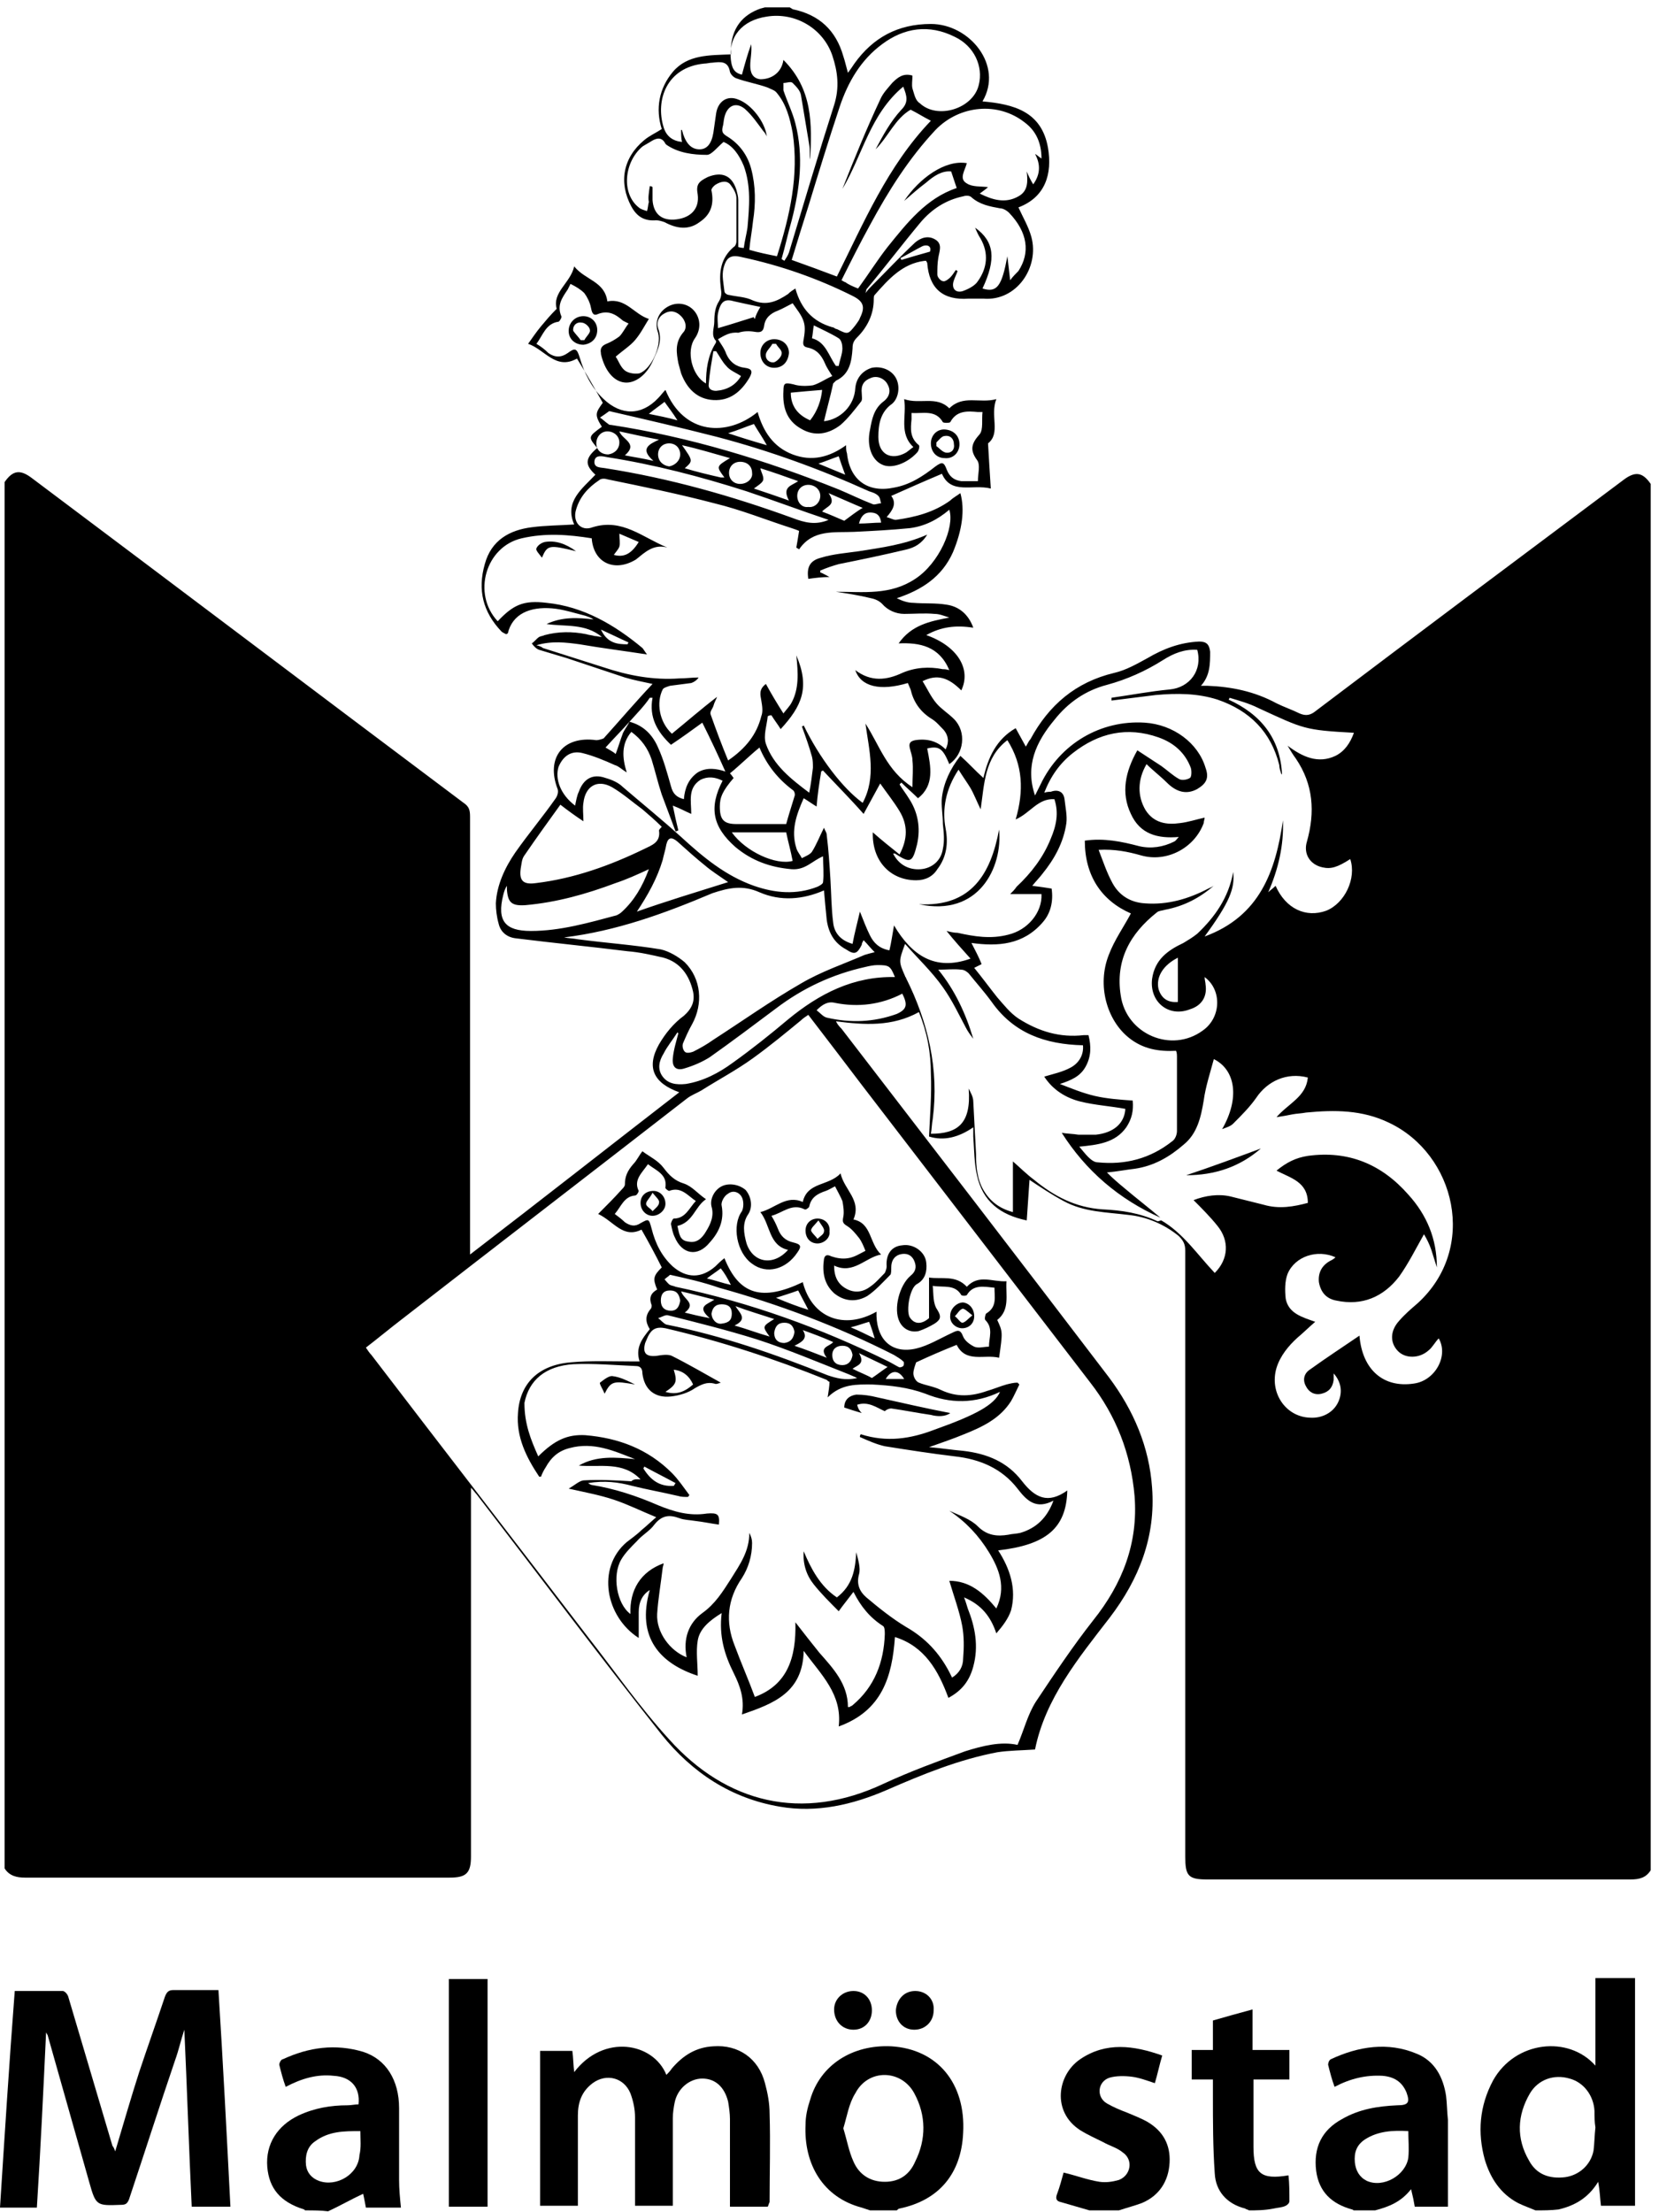 <?xml version="1.0" encoding="UTF-8"?>
<svg width="180px" height="240px" viewBox="0 0 180 240" version="1.1" xmlns="http://www.w3.org/2000/svg" xmlns:xlink="http://www.w3.org/1999/xlink">
    <!-- Generator: Sketch 43.2 (39069) - http://www.bohemiancoding.com/sketch -->
    <title>malmostad</title>
    <desc>Created with Sketch.</desc>
    <defs></defs>
    <g id="Page-1" stroke="none" stroke-width="1" fill="none" fill-rule="evenodd">
        <g id="malmostad" fill-rule="nonzero" fill="#000000">
            <g>
                <g id="Group" transform="translate(0, 34)">
                    <path d="M166.6,205.8 C165.9,205.5 165.3,205.3 164.7,205 C162.8,204 161.7,202.3 161.1,200.3 C160.3,197.4 160.5,194.5 162,191.7 C164.4,187.4 170.2,186.8 173.1,190.1 L173.1,185.3 L173.1,180.6 L177.4,180.6 L177.4,205.3 L173.7,205.3 C173.6,204.5 173.6,203.8 173.4,202.7 C172.3,204.5 170.8,205.3 169.1,205.7 C168.3,205.8 167.4,205.8 166.6,205.8 Z M173.1,196.8 C173.1,196.8 173,196.8 173.1,196.8 C173,196.2 173,195.6 173,195 C172.9,193.3 171.8,191.9 170.3,191.5 C168.6,191 166.9,191.6 166,193.1 C164.6,195.5 164.5,198 165.9,200.4 C166.7,201.9 168.1,202.4 169.8,202.2 C171.3,202 172.6,200.9 172.9,199.3 C173,198.5 173,197.7 173.1,196.8 Z" id="Shape"></path>
                    <path d="M94.4,205.8 C94.1,205.7 93.8,205.6 93.5,205.5 C89.3,204.4 87.2,200.8 87.4,196.5 C87.4,195.6 87.6,194.7 87.9,193.8 C89,190 92.5,187.8 96.7,188 C101.7,188.3 104.8,192 104.5,197.4 C104.3,201.8 101.9,204.7 97.6,205.6 C97.5,205.6 97.4,205.7 97.3,205.8 L94.4,205.8 Z M91.5,196.9 C91.9,198.2 92.1,199.4 92.6,200.5 C93.2,201.9 94.4,202.7 96,202.7 C97.6,202.7 98.7,201.9 99.3,200.5 C100.5,198.1 100.5,195.5 99.2,193.1 C97.8,190.5 94.2,190.4 92.8,193.1 C92.1,194.2 91.9,195.6 91.5,196.9 Z" id="Shape"></path>
                    <path d="M146.9,205.8 C146.8,205.8 146.8,205.7 146.7,205.7 C144.5,205.1 143.1,203.8 142.8,201.5 C142.5,199 143.4,197.1 145.6,195.9 C147.5,194.8 149.5,194.5 151.6,194.4 C152.8,194.4 153,194.1 152.6,193 C152.1,191.8 151.2,191.3 150,191.2 C148.2,191.1 146.5,191.5 144.8,192.4 C144.5,191.6 144.3,190.8 144.1,190 C144.1,189.8 144.2,189.5 144.4,189.4 C147.4,188 150.6,187.5 153.7,188.8 C155.7,189.6 156.6,191.4 156.9,193.4 C157,194.2 157,195.1 157.1,196 L157.1,205.4 L153.5,205.4 C153.4,204.8 153.3,204.3 153.1,203.5 C152,204.9 150.7,205.4 149.2,205.8 L146.9,205.8 Z M152.8,197.2 C151.1,197.1 149.5,197.2 148.1,198.1 C147.2,198.7 146.9,199.5 147,200.6 C147.1,201.5 147.5,202.2 148.3,202.6 C150.1,203.4 152.5,202 152.8,200.1 C152.9,199.1 152.8,198.2 152.8,197.2 Z" id="Shape"></path>
                    <path d="M33.1,205.8 L33,205.7 C30.4,204.9 29.2,203.4 29,201.1 C28.8,198.6 30.1,196.6 32.4,195.5 C34.1,194.7 35.9,194.4 37.7,194.4 C38.1,194.4 38.5,194.3 38.9,194.3 C39.1,192.5 38.1,191.3 36.2,191.2 C34.4,191 32.7,191.5 31,192.4 C30.7,191.6 30.5,190.8 30.3,190 C30.3,189.8 30.5,189.4 30.7,189.4 C33.5,188.1 36.4,187.7 39.4,188.6 C41.9,189.4 43.3,191.7 43.3,194.7 L43.3,202.5 C43.3,203.5 43.4,204.5 43.5,205.5 L39.7,205.5 C39.6,205 39.5,204.4 39.4,204 C38.1,204.6 36.9,205.3 35.6,205.9 C34.8,205.8 34,205.8 33.1,205.8 Z M39.1,197.2 C37.3,197.2 35.7,197.2 34.2,198.3 C33.3,198.9 33.1,199.9 33.2,200.9 C33.3,201.7 33.8,202.3 34.6,202.6 C36.5,203.3 38.9,201.9 39,199.8 C39.2,199 39.1,198.1 39.1,197.2 Z" id="Shape"></path>
                    <path d="M118.2,205.8 C117.2,205.5 116.1,205.2 115.1,204.9 C114.6,204.8 114.5,204.5 114.7,204 C115,203.2 115.2,202.4 115.4,201.7 C116.7,202 118,202.5 119.3,202.7 C120,202.8 120.7,202.7 121.4,202.5 C122.7,202 123,200.3 121.8,199.5 C121.2,199 120.4,198.8 119.7,198.4 C118.9,198 118,197.6 117.2,197.1 C114.1,195.1 114.7,191.1 117.2,189.4 C120,187.5 123,187.9 126.1,189 C125.8,190 125.6,191 125.3,192 C124.4,191.7 123.6,191.4 122.8,191.3 C122,191.2 121.1,191.2 120.4,191.4 C119.1,191.8 118.9,193.5 120.1,194.2 C120.8,194.6 121.5,194.9 122.3,195.2 C123,195.5 123.8,195.8 124.5,196.2 C126.2,197.2 127,198.7 126.9,200.6 C126.8,202.6 125.8,204.2 123.9,205 C123.1,205.3 122.3,205.5 121.4,205.8 C120.1,205.8 119.1,205.8 118.2,205.8 Z" id="Shape"></path>
                    <path d="M135.5,205.8 C135.4,205.7 135.2,205.7 135.1,205.6 C133.1,205.1 131.9,203.7 131.8,201.8 C131.6,199 131.6,196.1 131.6,193.2 L131.6,191.6 L129.3,191.6 L129.3,188.4 L131.6,188.4 L131.6,185.2 C133,184.8 134.4,184.4 135.9,184 L135.9,188.4 L139.9,188.4 L139.9,191.6 L136,191.6 L136,192.6 L136,198.9 C136,201.8 136.8,202.5 139.8,202 C139.9,202.9 139.9,203.9 139.9,204.8 C139.9,205 139.7,205.2 139.5,205.3 C139.1,205.5 138.6,205.5 138.2,205.6 C137.2,205.8 136.3,205.8 135.5,205.8 Z" id="Shape"></path>
                    <path d="M12.5,199.4 C13.4,196.4 14.2,193.6 15.1,190.8 C16,188.1 17,185.3 17.9,182.6 C18.1,182.1 18.3,181.9 18.8,181.9 L23.7,181.9 C24.2,189.8 24.6,197.6 25,205.4 L20.8,205.4 C20.5,199.1 20.3,192.7 20,186.2 C19.6,187.4 19.4,188.4 19,189.5 C17.3,194.5 15.7,199.5 14,204.6 C13.8,205.1 13.6,205.2 13.1,205.2 C10.5,205.3 10.4,205.3 9.7,202.8 C8.2,197.5 6.7,192.2 5.2,186.9 C5.2,186.8 5.1,186.7 5,186.5 C4.7,192.9 4.4,199.2 4,205.5 L-1.42108547e-14,205.5 C0.5,197.7 1,189.8 1.6,182 L6.8,182 C7,182 7.3,182.3 7.4,182.6 C9,188 10.6,193.4 12.2,198.8 C12.3,198.9 12.4,199.1 12.5,199.4 Z" id="Shape"></path>
                    <path d="M83.3,205.4 L79.2,205.4 L79.2,204.4 L79.2,195.9 C79.2,195.3 79.1,194.6 79,194 C78.6,192.4 77.6,191.5 76.2,191.5 C74.8,191.5 73.5,192.6 73.2,194.1 C73.1,194.6 73,195.2 73,195.8 L73,205.3 L68.9,205.3 L68.9,204.4 L68.9,195.7 C68.9,194.8 68.7,193.9 68.4,193.1 C67.7,191.4 65.8,190.9 64.3,192 C63.1,192.9 62.7,194.1 62.7,195.5 L62.7,205.3 L58.6,205.3 L58.6,188.5 L62.1,188.5 C62.2,189.2 62.2,190 62.3,190.8 C65.5,186.6 70.9,187.6 72.3,191.1 C72.5,190.9 72.7,190.7 72.9,190.4 C74.1,189 75.5,188.1 77.4,188 C80.1,187.8 82.3,189.3 83,192 C83.3,193.1 83.5,194.2 83.5,195.3 C83.6,198.5 83.5,201.7 83.5,204.9 C83.4,205.1 83.4,205.2 83.3,205.4 Z" id="Shape"></path>
                    <path d="M52.9,205.4 L48.7,205.4 L48.7,180.7 L52.9,180.7 L52.9,205.4 Z" id="Shape"></path>
                    <path d="M92.6,182 C93.8,182 94.6,182.9 94.6,184.1 C94.6,185.3 93.8,186.2 92.6,186.2 C91.4,186.2 90.5,185.3 90.5,184 C90.5,182.9 91.4,182 92.6,182 Z" id="Shape"></path>
                    <path d="M99.3,182 C100.5,182 101.4,182.9 101.3,184.1 C101.3,185.3 100.4,186.2 99.2,186.2 C98,186.2 97.2,185.3 97.2,184.1 C97.3,182.9 98.1,182 99.3,182 Z" id="Shape"></path>
                    <path d="M69.5,126.5 C67.6,124.5 65.1,125.2 62.8,125 C64.7,123.9 66.8,124.1 68.9,124.3 C66.6,123.4 64.4,122.4 61.8,123.1 C60.6,123.4 59.8,124.1 59.2,125.2 C59,125.5 58.8,125.9 58.7,126.2 L58.5,126.2 C57.1,124.1 56,121.9 56.2,119.3 C56.4,116.1 58.4,114.1 61.9,113.8 C64.1,113.6 66.3,113.7 68.5,113.7 L69.4,113.7 C68.9,112.2 69.7,111.2 70.5,110.2 C70,109.4 70,108.7 70.6,108 C70.7,107.9 70.7,107.7 70.7,107.6 C70.4,106.8 70.6,106.3 71.3,105.9 C70.8,104.7 70.9,104.4 71.8,103.5 C71.1,102.1 70.4,100.8 69.6,99.4 C67.6,100.4 66.6,98.5 64.9,97.7 C65.8,96.8 66.7,95.9 67.5,95 C67.6,94.9 67.8,94.7 67.8,94.5 C67.8,93.6 68.1,93 68.7,92.3 C69.1,91.9 69.3,91.4 69.7,90.9 C70.5,91.5 71.4,91.9 72,92.7 C72.6,93.5 73.2,94.1 74.2,94.4 C75.1,94.7 75.7,95.5 76.6,96.1 C75.4,96.9 75.2,98.6 73.5,99 C73.7,99.8 73.7,100.6 74.7,100.7 C75.6,100.9 76.2,100.3 76.6,99.6 C77.1,98.8 77.5,97.9 77.2,96.9 C77,96.1 77.5,95.1 78.3,94.7 C79.1,94.3 80.2,94.5 80.9,95.1 C81.5,95.8 81.7,96.9 81.2,97.7 C80.5,98.7 80.7,99.8 81,100.9 C81.7,103 83.9,103.4 85.5,101.6 C83.4,101.1 83.6,98.9 82.5,97.5 C84.1,97.1 85.3,95.6 87.1,96.4 C87.6,94.2 89.9,94.7 91.2,93.3 C91.6,95.1 93.5,96.2 92.6,98.3 C94.6,98.7 94.3,100.9 95.6,102.1 C93.9,102.4 92.6,104.3 90.5,103.3 C90.5,104.5 90.9,105.3 91.8,105.8 C92.7,106.3 93.6,106.2 94.4,105.6 C95,105.2 95.5,104.6 96,104.1 C96.1,103.9 96.2,103.6 96.2,103.4 C96.1,102.1 96.7,101.2 97.9,101.1 C99.1,100.9 100.4,101.8 100.5,103 C100.6,103.9 100.4,104.8 99.5,105.3 C98.7,105.7 98.3,108.2 98.7,108.9 C99.2,109.7 100,109.7 100.8,109 L100.8,104.6 C102.2,104.8 103.7,104.3 104.9,105.6 C106.2,104.2 107.7,105.1 109.2,105 C109.1,106.5 109.6,108.1 108.2,109.2 C108.8,110.5 108.8,110.5 108.4,113.3 C106.8,112.9 104.8,113.9 103.8,111.9 C102.3,112.5 100.9,113.1 99.4,113.8 C99.3,114.1 99.1,114.6 99.1,115 C99.1,115.4 99.4,115.9 99.7,116 C100.4,116.3 101.3,116.4 102.1,116.8 C103.8,117.6 105.4,117.5 107.1,116.9 C107.8,116.7 108.5,116.4 109.2,116.2 C109.6,116.1 110,116 110.4,116 L110.6,116.2 C110.3,116.8 110,117.5 109.7,118 C108.5,119.9 106.6,120.8 104.6,121.6 C103.4,122.1 102.2,122.5 100.8,123 C102.1,123.1 103.3,123.3 104.5,123.4 C107.1,123.7 109.3,124.6 110.9,126.7 C112.3,128.5 113.7,129.2 115.8,127.7 C115.7,131.8 113.5,133.6 108.3,134.2 C109.6,136.2 110.3,138.4 109.7,140.7 C109.4,141.6 108.8,142.4 108.1,143.2 C107.5,141.4 106.5,140.1 104.6,139.3 C104.8,139.8 104.9,140.2 105,140.5 C105.8,142.5 106.2,144.6 105.6,146.8 C105.2,148.3 104.4,149.4 102.9,150.2 C101.8,147.2 100.3,144.6 97.1,143.6 C96.8,147.9 95.7,151.6 91,153.3 C91.4,149.8 89.1,147.7 87.2,145.1 C87.1,149.6 84,150.8 80.5,152 C80.8,150.3 80.3,148.9 79.6,147.5 C78.6,145.5 78,143.5 78.3,141 C77,141.8 75.9,142.7 75.7,144 C75.5,145.2 75.7,146.5 75.7,147.8 C71.7,146.5 69,143.7 70.5,138.5 C69.7,139 69.3,139.8 69.3,140.9 L69.3,143.7 C65.7,141.4 64.7,136.1 68,133.3 C68.5,132.9 69.1,132.5 69.6,132 C70.1,131.6 70.5,131.2 71.2,130.6 C69.5,129.9 68.1,129.2 66.6,128.7 C65.1,128.2 63.5,127.9 61.7,127.5 C62.4,127.1 62.9,126.6 63.4,126.6 C65.1,126.5 66.8,126.6 68.5,126.7 C68.8,126.4 69.2,126.5 69.5,126.5 Z M58.4,124 C60.2,122.2 61.6,121.6 63.5,121.7 C67.1,122 70.3,123.2 72.9,125.8 C73.6,126.5 74.2,127.4 74.8,128.2 C74.7,128.3 74.7,128.4 74.6,128.4 C74.3,128.4 73.9,128.4 73.6,128.3 C71.9,127.9 70.2,127.6 68.6,127.2 C67.1,126.8 65.6,126.6 63.8,126.9 C64,127 64.1,127.1 64.2,127.1 C66.7,127.5 69.1,128.3 71.4,129.3 C73.1,130 74.8,130.5 76.7,130.2 C77.9,130.1 78.1,130.3 78,131.4 C77.2,131.3 76.3,131.1 75.4,131 C74.8,130.9 74.2,130.9 73.7,130.7 C72.6,130.3 71.8,130.4 71,131.4 C70.5,132.1 69.7,132.5 69.1,133.2 C68.5,133.8 67.8,134.5 67.4,135.2 C66.4,136.9 66.9,140 68.4,141.1 C68.3,138.5 69.5,136.5 72,135.6 C72,135.8 71.9,136 71.9,136.1 C71.7,137.8 71.4,139.5 71.3,141.1 C71.2,143.1 72.7,145.1 74.5,145.8 C74.1,143.8 74.7,142.1 76.2,141 C77.6,140 78.4,138.7 79.3,137.3 C80.3,135.7 81.3,134.3 81.3,132.3 C81.5,132.7 81.6,133 81.6,133.4 C81.6,134.8 81.2,136.1 80.5,137.2 C78.9,139.5 78.7,142 79.7,144.5 C80.4,146.4 81.2,148.2 81.9,150.1 C85.4,148.8 86.4,145.9 86.3,142 C87.3,143.3 88.1,144.3 88.9,145.3 C90.4,147 92,148.7 92,151.2 C92.2,151.2 92.2,151.2 92.3,151.1 C92.4,151.1 92.5,151 92.5,151 C94.9,149 95.9,146.3 96,143.3 C96,143 96,142.5 95.8,142.4 C94.4,141.5 93.4,140.3 92.6,138.7 C92,139.5 91.5,140.1 91,140.8 C90,139.8 89.1,138.9 88.3,137.9 C87.5,136.9 87.1,135.7 87.2,134.3 C88,136.2 89,138.1 90.8,139.3 C92.5,138 92.8,136.3 92.9,134.4 C93.1,135.2 93.4,136.1 93.2,136.8 C92.9,137.9 93.3,138.7 94,139.3 C95.3,140.4 96.8,141.6 98.3,142.5 C100.4,143.7 101.9,145.3 103,147.4 C103.1,147.6 103.2,147.8 103.3,148 C104.1,147.5 104.5,146.8 104.5,145.9 C104.6,144.7 104.6,143.5 104.4,142.4 C104.1,140.8 103.5,139.2 103,137.5 C105.2,137.5 106.7,138.8 108.1,140.5 C109.2,138.2 108.4,136.2 107.3,134.4 C106.2,132.6 104.8,131.1 103,129.9 C104.1,130.4 105.3,130.8 106.1,131.6 C107.1,132.6 108.2,132.7 109.4,132.5 C109.8,132.4 110.3,132.4 110.7,132.3 C112.4,131.8 113.6,130.7 114.3,128.8 C112.4,129.8 111.4,128.8 110.4,127.5 C108.7,125.3 106.3,124.3 103.6,124 C101.1,123.7 98.5,123.3 96,122.9 C95.1,122.7 94.2,122.3 93.3,121.9 C93.3,121.8 93.3,121.7 93.4,121.6 C96.2,122.5 98.8,122.1 101.4,121.1 C105.9,119.5 107.9,118.4 108.5,117 C105.8,118.3 103.1,118.3 100.4,117.2 C98.5,116.5 96.6,116.3 94.6,116.2 C93,116.2 91.3,116.1 89.8,117.6 C89.9,116.9 90,116.4 90,115.9 C89.9,115.9 89.8,115.8 89.7,115.7 C84,113.4 78.2,111.5 72.2,110.1 C71.2,109.9 70.7,110.2 70.3,111 C70.2,111.2 70.1,111.5 70,111.7 C69.7,112.8 70.1,113.2 71.2,113.1 C71.8,113 72.5,112.9 72.9,113.1 C74.7,114 76.4,115 78.2,116 C77.9,116.1 77.7,116.2 77.5,116.1 C76.7,115.9 76.1,116.2 75.4,116.6 C74.7,117.1 73.7,117.4 72.8,117.5 C71,117.7 69.9,116.7 69.7,115 C69.7,114.5 69.5,114.2 69,114.2 C66.7,114.1 64.4,113.9 62.2,114 C59.2,114.2 57.4,115.7 56.9,118.2 C56.9,120.5 57.6,122.2 58.4,124 Z M95.1,108.3 L95.1,108.8 C95.2,111.4 96.8,112.9 99.4,112.3 C100.7,112 102,111.2 103.3,110.6 C103.9,110.3 104.2,110.2 104.5,111 C104.7,111.5 105.3,111.9 105.7,112.1 C106.2,112.3 106.7,112.1 107.3,112.1 C107.3,111.1 107.8,110.1 106.9,109.2 C106.8,109.1 106.9,108.6 107,108.5 C108.2,107.8 107.9,106.7 107.9,105.7 C106.8,105.6 105.6,105.3 104.9,106.5 C104.8,106.6 104.4,106.6 104.3,106.5 C103.6,105.3 102.4,105.7 101.2,105.5 C101.3,106.4 101.2,107.4 101.7,108.1 C102.2,108.9 102,109.2 101.4,109.6 C100.9,109.9 100.3,110.2 99.7,110.4 C98.8,110.6 98,110.2 97.6,109.4 C96.9,108 97.6,105.4 98.8,104.4 C99.3,104 99.5,103.5 99.2,102.8 C98.9,102.1 98.3,101.9 97.6,102.1 C97,102.3 96.7,102.8 96.7,103.5 C96.7,103.8 96.7,104.2 96.6,104.3 C95.8,105.1 95,106 94.1,106.6 C92.9,107.3 91.6,107.2 90.5,106.3 C89.4,105.3 89.2,104 89.4,102.6 C89.5,102.1 89.8,102.1 90.2,102.3 C90.8,102.5 91.4,102.6 92,102.5 C92.7,102.4 93.3,102 93.9,101.7 C93.7,101.2 93.5,100.7 93.2,100.3 C92.8,99.8 92.4,99.3 91.9,99 C91.4,98.7 91.4,98.5 91.5,98 C91.6,97.5 91.5,96.8 91.4,96.3 C91.2,95.8 90.9,95.3 90.6,94.7 C90.2,94.9 89.9,95.1 89.6,95.2 C88.7,95.5 88,95.9 87.8,96.9 C87.8,97 87.4,97.3 87.3,97.2 C85.9,96.5 84.9,97.6 83.7,97.9 C84,98.4 84.2,98.8 84.4,99.3 C84.7,100.1 85.2,100.6 86.1,100.8 C86.9,101 87,101.2 86.5,101.9 C85.3,103.7 83.2,104.3 81.6,103.1 C79.9,101.9 79.4,98.9 80.5,97.4 C80.7,97 80.7,96.3 80.5,95.9 C80.2,95.3 79.5,95.1 79,95.5 C78.6,95.7 78.2,96.4 78.3,96.8 C78.6,98.4 78,99.7 77,100.8 C75.7,102.4 74,102.1 73.2,100.2 C73,99.8 72.9,99.3 72.8,98.8 C72.8,98.6 73,98.2 73.1,98.2 C74.4,98.2 74.8,97 75.5,96.3 C74.6,95.7 73.9,94.7 72.6,95.2 C72.5,95.2 72.1,94.9 72.2,94.8 C72.4,93.4 71.2,93 70.3,92.3 C69.7,93.2 68.7,94 69.3,95.2 C69.3,95.3 69.1,95.7 68.9,95.7 C67.7,95.8 67.4,96.9 66.7,97.7 C67.1,98 67.5,98.3 67.8,98.6 C68.4,99 68.9,99.1 69.5,98.7 C70.4,98.2 70.4,98.2 70.7,99.3 C71.1,100.9 71.8,102.3 73,103.4 C74.5,104.7 76.1,104.7 77.6,103.4 C77.9,103.1 78.2,102.8 78.6,102.5 C80.2,106.5 82.7,107.2 87.1,105.1 C88.1,109 91.6,110.3 95.1,108.3 Z M72.7,104.3 C72.5,104.5 72.3,104.6 72.1,104.8 C72.3,105 72.5,105.3 72.7,105.4 C72.9,105.5 73.1,105.5 73.3,105.6 C81.4,107.3 89.1,110.1 96.4,113.7 C96.8,113.9 97.1,114.1 97.5,114.3 C97.6,114.4 97.9,114.3 98,114.2 C98.1,114.1 98.1,113.7 98,113.7 C97.7,113.4 97.3,113.2 97,113 C90.9,109.9 84.5,107.5 78,105.7 C76.3,105.1 74.5,104.7 72.7,104.3 Z M93,115.5 C92.6,115.3 92.3,115.2 92.1,115.1 C88.8,113.8 85.5,112.4 82.1,111.3 C78.9,110.3 75.7,109.5 72.5,108.7 C72.2,108.6 71.8,108.9 71.4,109 C71.7,109.2 72,109.6 72.3,109.7 C78.3,110.9 84.1,112.9 89.8,115.2 C90.7,115.5 91.7,115.8 93,115.5 Z M84,109.1 C82.5,108.6 81.1,108.2 79.8,107.7 C80.2,108.4 81.2,109.1 79.7,109.8 C80.4,110 81,110.2 81.6,110.4 C82.2,110.6 82.8,110.8 83.5,111 C82.7,109.9 82.7,109.9 84,109.1 Z M86.2,112 C87.4,112.4 88.4,112.8 89.7,113.3 C88.8,112.1 90,112.1 90.4,111.6 C89.3,111.1 88.2,110.7 87.1,110.3 C87.7,111.2 87,111.6 86.2,112 Z M92.5,114.5 C93.3,114.9 94.1,115.2 94.6,115.5 C95.2,115.1 95.7,114.7 96.3,114.3 C95.3,113.8 94.4,113.4 93.2,112.8 C93.9,114 93,114.1 92.5,114.5 Z M74.3,108.4 C75.1,108.6 75.9,108.8 77,109 C75.5,107.7 76.8,107.5 77.5,107 C76.3,106.7 75.2,106.4 73.9,106.1 C74.2,107 75.6,107.4 74.3,108.4 Z M72.2,117 C73.5,117.4 74.4,116.9 75.2,116.2 C74.8,115.3 74.1,114.7 73.1,114.6 C73.5,115.9 73.4,116.2 72.2,117 Z M92.5,113 C92.4,112.4 92.1,112 91.4,112 C90.7,112 90.3,112.4 90.3,113 C90.3,113.7 90.7,114.1 91.4,114.1 C92,114.1 92.4,113.7 92.5,113 Z M86.2,110.5 C86.1,109.9 85.8,109.5 85.1,109.5 C84.4,109.5 84.1,109.9 84,110.6 C84,111.3 84.4,111.7 85.1,111.7 C85.8,111.6 86.1,111.2 86.2,110.5 Z M79.4,108.5 C79.4,107.8 79,107.5 78.3,107.5 C77.6,107.5 77.3,107.9 77.2,108.5 C77.2,109.1 77.7,109.7 78.3,109.6 C79.1,109.5 79.4,109.2 79.4,108.5 Z M73.8,107.1 C73.7,106.4 73.4,106 72.7,106 C72,106 71.7,106.4 71.7,107.1 C71.7,107.8 72.1,108.2 72.8,108.2 C73.4,108.2 73.7,107.8 73.8,107.1 Z M87.7,108.1 C87.3,107.3 86.9,106.6 86.6,106 C85.8,106.3 85.1,106.5 84.2,106.8 C85.4,107.3 86.4,107.7 87.7,108.1 Z M73.1,127.2 C73.2,127.1 73.2,127 73.3,126.9 C72.2,126.3 71,125.7 69.9,125.1 C69.9,125.2 69.8,125.3 69.8,125.3 C70.6,126.6 71.6,127.3 73.1,127.2 Z M94.9,111.2 C94.7,110.5 94.5,109.9 94.3,109.4 C93.6,109.6 93.1,109.8 92.3,110 C93.3,110.4 94,110.8 94.9,111.2 Z M78.2,103.6 C77.7,104 77.2,104.3 76.7,104.7 C77.6,104.9 78.4,105.2 79.3,105.4 C78.9,104.6 78.6,104.1 78.2,103.6 Z M96.1,115.6 L98.1,115.6 C97.5,114.6 96.7,114.6 96.1,115.6 Z" id="Shape"></path>
                    <path d="M87.7,28.8 C87.5,27.5 87.9,26.8 89.1,26.5 C90.4,26.1 91.8,26 93.2,25.8 C95.7,25.4 98.1,25.1 100.6,24 C100,25 99.2,25.4 98.4,25.6 C95.9,26.2 93.5,26.7 91,27.2 C90.3,27.4 89.7,27.6 89,27.9 L89,28.1 C89.3,28.2 89.6,28.4 90,28.6 C89.2,28.6 88.4,28.7 87.7,28.8 Z" id="Shape"></path>
                    <path d="M62.5,25.8 C59.6,25.1 59.4,25.1 58.8,26.5 C58.5,26.1 58.1,25.7 58.2,25.5 C58.3,25.2 58.7,24.9 59.1,24.8 C60.3,24.6 61.4,25 62.5,25.8 Z" id="Shape"></path>
                    <path d="M136.8,90.6 C134.5,92.6 131.8,93.5 128.7,93.5 C131.4,92.6 134.1,91.6 136.8,90.6 Z" id="Shape"></path>
                    <path d="M99.7,64.1 C105.4,64.4 107.5,60.8 108.4,56 C108.8,60.1 106.2,65.5 99.7,64.1 Z" id="Shape"></path>
                    <path d="M64.8,1.8 C64.8,2.7 64.2,3.3 63.3,3.4 C62.4,3.4 61.7,2.8 61.7,1.9 C61.7,1 62.4,0.3 63.3,0.3 C64.1,0.3 64.8,0.9 64.8,1.8 Z M63,2.9 L63.4,2.9 C63.6,2.5 64.1,2.1 64,1.8 C64,1.5 63.5,1 63.1,1 C62.5,0.9 62.1,1.4 62.2,1.9 C62.4,2.2 62.8,2.6 63,2.9 Z" id="Shape"></path>
                    <path d="M104.1,14.2 C104.1,15.1 103.4,15.8 102.5,15.7 C101.6,15.7 101,15 101,14.1 C101,13.2 101.7,12.5 102.6,12.6 C103.5,12.7 104.1,13.3 104.1,14.2 Z M101.6,14 L101.6,14.4 C101.9,14.6 102.2,15 102.6,15.1 C103.2,15.2 103.6,14.8 103.5,14.2 C103.5,13.6 103.1,13.2 102.5,13.3 C102.2,13.3 101.9,13.7 101.6,14 Z" id="Shape"></path>
                    <path d="M84,5.9 C83.1,5.9 82.5,5.2 82.5,4.3 C82.5,3.4 83.2,2.8 84,2.8 C84.9,2.8 85.6,3.4 85.6,4.3 C85.5,5.3 84.9,5.9 84,5.9 Z M84.2,3.3 L83.8,3.3 C83.6,3.7 83.2,4 83.1,4.4 C83,5 83.5,5.4 84,5.3 C84.3,5.2 84.8,4.7 84.8,4.4 C84.9,4 84.4,3.7 84.2,3.3 Z" id="Shape"></path>
                    <path d="M93.5,119.3 C92.8,119.1 92.2,118.9 91.6,118.7 C91.6,117.8 92.2,117.4 92.9,117.3 C93.7,117.3 94.4,117.4 95.2,117.6 C97.9,118.2 100.5,118.8 103.1,119.3 C102.6,119.7 101.7,119.7 101,119.5 C99.6,119.3 98.1,119 96.7,118.8 C96.5,118.8 96.2,118.9 96,119.1 C95.1,118.7 94.2,118 93,118.4 C93.1,118.8 93.2,119 93.5,119.3 Z" id="Shape"></path>
                    <path d="M68.9,116.2 C66.6,115.8 66.3,115.8 65.6,117.2 C65.4,116.7 65,116.1 65.1,116 C65.5,115.7 66.1,115.2 66.5,115.3 C67.3,115.4 68.1,115.8 68.9,116.2 Z" id="Shape"></path>
                    <path d="M70.8,97.9 C70.1,97.9 69.5,97.3 69.5,96.5 C69.5,95.7 70.1,95.2 70.9,95.2 C71.6,95.2 72.2,95.8 72.2,96.6 C72.2,97.3 71.5,97.9 70.8,97.9 Z M70.8,95.4 C70.5,96 70.1,96.3 70.1,96.6 C70.1,96.9 70.6,97.1 70.8,97.4 C71.1,97.1 71.5,96.8 71.5,96.5 C71.6,96.2 71.2,95.9 70.8,95.4 Z" id="Shape"></path>
                    <path d="M105.7,108.8 C105.7,109.6 105.1,110.1 104.4,110.1 C103.7,110.1 103,109.5 103.1,108.7 C103.1,108 103.8,107.3 104.5,107.3 C105.2,107.4 105.7,108 105.7,108.8 Z M105.5,108.7 C105,108.3 104.6,107.9 104.4,108 C104.1,108.1 103.9,108.5 103.6,108.8 C103.9,109 104.2,109.5 104.4,109.5 C104.7,109.5 105,109.1 105.5,108.7 Z" id="Shape"></path>
                    <path d="M88.7,100.9 C87.9,100.9 87.4,100.3 87.4,99.5 C87.4,98.7 88,98.2 88.7,98.2 C89.5,98.2 90.1,98.8 90,99.6 C90.1,100.3 89.4,100.9 88.7,100.9 Z M88.8,98.4 C88.4,98.9 88,99.2 88,99.5 C88.1,99.8 88.5,100.1 88.7,100.4 C89,100.1 89.4,99.9 89.4,99.6 C89.5,99.3 89.1,98.9 88.8,98.4 Z" id="Shape"></path>
                </g>
                <path d="M83,0.8 L85.7,0.8 C85.8,0.9 85.9,0.9 86,1 C88.9,1.6 90.7,3.3 91.5,6.1 C91.7,6.7 91.8,7.2 92,7.9 C92.3,7.5 92.5,7.2 92.7,6.9 C94.7,4.1 97.4,2.6 101,2.6 C105.2,2.6 108.9,7.1 106.6,11 C110,11.3 113,12.1 113.7,16 C114.2,18.9 113.4,21.4 110.5,22.5 C111,23.6 111.6,24.6 111.9,25.7 C112.8,29 110.3,32.7 106.7,32.4 L105.1,32.4 C102.3,32.6 100.8,31.3 100.6,28.5 C100.6,28.5 100.5,28.4 100.5,28.3 L100.3,28.3 C97.9,28.6 96.4,30.3 94.9,32 C94.8,32.1 94.8,32.3 94.8,32.5 C94.8,34.1 94.1,35.5 93,36.6 C92.6,37 92.5,37.3 92.5,37.8 C92.4,39.2 92.2,40.6 90.7,41.3 C90.6,41.4 90.5,41.5 90.4,41.6 C90.1,43 89.7,44.4 89.4,45.7 C91.2,45.5 92.7,44 92.8,42.1 C92.9,41 93.6,40.2 94.6,39.9 C95.6,39.7 96.7,40.1 97.2,41 C97.7,41.9 97.5,43.2 96.8,43.8 C95.5,44.7 95.3,46.1 95.3,47.4 C95.3,49.3 96.7,50 98.3,49.1 C98.6,48.9 98.8,48.7 99.1,48.5 C97.5,47 98.4,45.1 98.1,43.3 C99.8,43.9 101.6,42.9 103,44.3 C104.5,42.8 106.3,43.8 108.1,43.3 C107.4,45.1 108.6,47 107.2,48.1 C107.3,49.9 107.4,51.4 107.5,53 C105.5,52.5 103.2,53.7 102.2,51.4 C100.3,52.2 98.5,53 96.7,53.8 C97.3,54.6 96.9,55.3 96.2,56.1 C96.6,56.2 96.9,56.4 97.2,56.4 C99.3,56.1 101.3,55.6 103.1,54.3 C103.4,54 103.8,53.8 104.2,53.5 C104.7,55.3 104.4,57.5 103.4,59.9 C102.2,62.6 100,64 97.3,64.9 C97.9,65.2 98.5,65.4 99.1,65.4 C100.3,65.5 101.5,65.4 102.7,65.6 C104.1,65.8 105.1,66.7 105.6,68.1 C103.7,67.8 102.1,68 100.5,68.9 C103.9,70.1 105.4,72.6 104.3,74.9 C102.9,73.5 101.7,73.1 100.1,73.9 C100.6,74.7 101,75.6 101.6,76.3 C102.1,76.9 102.9,77.4 103.5,78 C104.9,79.4 104.6,81.8 103,82.9 C102.3,81.2 101.9,80.9 100.6,81.2 C101,83.2 101.4,85.2 99.6,86.6 C99,86 98.4,85.5 97.8,84.9 C97.7,85 97.7,85 97.6,85.1 C97.9,85.6 98.3,86.1 98.6,86.6 C99.6,88.1 99.9,89.8 99.5,91.6 C99,93.6 98.8,93.7 97.1,92.6 L96.9,92.6 C97.5,93.8 98.6,94.4 99.9,94.3 C101.1,94.2 102.1,93.4 102.3,92.1 C102.5,91.2 102.4,90.3 102.3,89.4 C102.3,88.4 102.1,87.4 102.2,86.5 C102.4,84.9 103.1,83.4 104.2,82 C105.1,82.8 105.8,83.6 106.7,84.4 C107.2,82.2 108.1,80.2 110.2,79 C110.6,79.7 110.9,80.3 111.3,81 C111.5,80.7 111.6,80.4 111.8,80.2 C113.8,76.5 116.7,74 120.9,73 C122.2,72.7 123.4,72 124.5,71.4 C126.2,70.4 128,69.7 130.1,69.6 C130.9,69.6 131.2,69.9 131.3,70.7 C131.3,72 131.3,73.3 130.3,74.4 L131,74.4 C133.6,74.5 136.1,75 138.5,76.3 C139.3,76.7 140.2,77 141,77.4 C141.7,77.7 142.2,77.6 142.8,77.1 C153.9,68.7 165,60.4 176.1,52.1 C177.4,51.1 178.2,51.2 179.1,52.5 L179.1,202.9 C178.6,203.7 177.9,203.9 176.9,203.9 L131,203.9 C128.9,203.9 128.6,203.5 128.6,201.4 L128.6,135.7 C128.6,135 128.4,134.6 127.9,134.1 C126.3,132.8 124.4,132 122.4,131.8 C120,131.5 117.6,131.5 115.4,130.3 C114.1,129.6 112.9,128.8 111.7,128 C111.6,129.4 111.5,130.9 111.4,132.4 C108.5,131.8 106.6,130.3 106,127.5 C105.7,126.2 105.7,124.7 105.6,123.3 L105.6,122.3 C104,123.4 102.4,123.8 100.8,123.3 C100.9,121 101.1,118.7 101,116.5 C101,114.2 100.6,112 99.7,109.8 C96.8,111.4 93.8,111.2 90.7,110.8 C90.9,111.2 91.1,111.4 91.3,111.6 C101,124.2 110.7,136.8 120.3,149.4 C123,153 124.7,157 125,161.4 C125.4,166.7 123.6,171.3 120.4,175.5 C117,179.9 113.4,184.3 112.3,189.8 C110.9,189.9 109.5,189.9 108.2,190.1 C104,190.9 100.1,192.5 96.2,194.2 C92.5,195.8 88.6,196.7 84.6,196 C79.3,195.1 75.1,192.3 71.8,188.2 C65,179.6 58.4,170.8 51.7,162.1 C51.5,161.9 51.4,161.7 51.1,161.4 L51.1,162.6 L51.1,201.4 C51.1,203.2 50.6,203.7 48.8,203.7 L2.7,203.7 C1.8,203.7 1,203.5 0.5,202.7 L0.5,52.3 C1.4,51 2.2,50.9 3.5,51.9 C19.1,63.6 34.7,75.4 50.3,87.1 C50.9,87.5 51,87.9 51,88.6 L51,134.9 L51,136.1 C58.7,130.2 66.2,124.3 73.7,118.5 C70.9,117.5 70.1,115.8 71.5,113.3 C72.2,112.1 73.1,111 74.2,110.2 C75.1,109.4 75.4,108.6 75.2,107.6 C74.8,105.8 73.8,104.4 72,103.9 C70.7,103.6 69.4,103.3 68.1,103.2 C64.1,102.7 60,102.3 56,101.8 C55,101.7 54.3,101.1 54.1,100.2 C53.9,99.5 53.8,98.7 53.8,98 C53.9,96 54.8,94.1 55.9,92.5 C57.3,90.5 58.9,88.6 60.3,86.6 C60.5,86.3 60.6,85.9 60.5,85.6 C59.2,82.2 61.1,79.8 64.7,80.3 C64.9,80.3 65.3,80.2 65.5,80.1 C67.3,78.1 69,76.1 70.8,74.2 C69.9,74 68.8,73.8 67.8,73.5 C65.7,72.8 63.6,72.1 61.5,71.4 C60.5,71.1 59.5,70.8 58.5,70.5 C58.2,70.4 57.9,70.1 57.7,69.8 C58,69.6 58.2,69.3 58.5,69.1 C58.7,69 58.9,69 59.1,68.9 C60.6,68.5 62.1,68.5 63.6,68.8 C63.9,68.9 64.2,68.9 64.5,69 C64.8,69 65,69.1 65.3,69.1 C63.5,67.6 61.3,68 59.3,67.7 C61,66.9 62.7,67 64.4,67.2 C64.1,67 63.8,66.9 63.5,66.8 C62.3,66.5 61.1,66.1 59.9,66 C57.5,65.8 55.6,66.6 55.1,68.7 C55.1,68.7 55,68.8 54.9,68.8 C54.7,68.7 54.5,68.6 54.4,68.5 C52.4,66.4 51.8,64 52.6,61.2 C53.3,58.6 55.3,57.5 57.7,57.2 C59.2,57 60.8,57 62.3,56.9 C61.2,54.4 63.2,53 64.6,51.5 C63.4,50.4 63.5,49.7 64.8,48.6 C63.8,47.4 63.8,47.4 65.3,46.3 C64.5,45 64.6,44.8 65.4,43.7 C64.5,42.1 63.6,40.5 62.6,38.9 C60.3,40.2 59.1,37.9 57.3,37.3 C57.8,36.6 58.2,36 58.7,35.4 C59.2,34.8 59.7,34.2 60.4,33.5 C59.9,31.7 61.9,30.7 62.3,28.9 C63.5,30.4 65.6,30.5 65.9,32.7 C67.9,32.3 68.8,34.1 70.4,34.6 C69.9,35.4 69.5,36.2 68.9,36.9 C68.4,37.5 67.6,38 66.8,38.7 C67.1,39.1 67.3,39.8 67.8,40.2 C68.2,40.5 68.9,40.6 69.4,40.5 C70.7,40 71.8,37.5 71.4,36.1 C71,35 71.4,33.9 72.4,33.3 C73.4,32.7 74.6,32.9 75.3,33.7 C76,34.5 76.1,35.7 75.4,36.7 C74.4,38.1 75.1,40.8 76.6,41.6 C76.6,40.1 76.8,38.6 77.6,37.3 C77.7,37.2 77.7,37 77.7,37 C77.1,36.4 77.5,35.6 77.5,34.9 C77.5,34.1 77.6,33.3 78,32.7 C78.3,32.2 78.3,31.8 78.2,31.2 C78,29.5 78.2,28 79.6,26.8 C79.8,26.7 79.9,26.4 79.9,26.2 L79.9,21.5 C79.9,21 79.6,20.5 79.3,20.1 C78.9,19.5 78.2,19.7 77.7,20 C77.5,20.1 77.1,20.5 77.2,20.7 C77.5,22.2 77.1,23.3 75.9,24.1 C74.7,25 73.4,24.8 72.1,24.1 C71.8,24 71.5,23.9 71.2,23.9 C69.9,24 69.1,23.5 68.5,22.4 C67.1,19.8 67.6,17.1 69.9,15.2 C70.5,14.7 71.2,14.4 71.8,14 C71.1,11.8 71.5,9.6 73,7.8 C74.6,5.9 77,6 79.3,5.9 L79.3,5.3 C79.4,3.1 80.5,1.6 82.6,0.9 C82.3,1 82.6,0.9 83,0.8 Z M68.3,78.3 C69.8,78.7 70.8,79.7 71.4,81.1 C72,82.4 72.4,83.9 72.8,85.3 C73,86.1 73.4,86.5 74.2,86.7 C74.3,85.5 74.7,84.5 75.7,83.8 C76.7,83.2 77.8,83.4 78.7,83.7 C77.9,81.9 77.1,80.2 76.2,78.4 C75.1,79.2 74,80 72.8,80.8 C71.3,79.4 70.4,77.8 70.8,75.7 L70.5,75.7 C69.9,76.6 69.1,77.4 68.3,78.3 C67.5,79.2 66.6,80.1 65.7,81.1 C66.2,81.4 66.6,81.6 66.8,81.8 C67.1,81 67.3,80.3 67.6,79.5 C67.8,79.1 68.1,78.7 68.3,78.3 Z M126,132.4 C128.4,133.8 129.9,136.1 131.8,138.1 C133.3,136.6 133.4,134.6 132.1,133 C131.3,132 130.4,131.1 129.5,130.2 C130.8,129.7 132.2,129.5 133.5,129.8 C134.7,130.1 135.9,130.4 137.1,130.7 C138.8,131.2 140.4,130.9 141.9,130.5 C141.9,128.2 140,127.8 138.5,127 C139.6,126.1 140.6,125.6 141.9,125.4 C146.3,124.8 149.9,126.3 152.8,129.6 C154.8,131.8 155.9,134.4 155.9,137.5 C155.7,136.9 155.5,136.2 155.3,135.6 C155.1,135 154.8,134.4 154.5,133.9 C153.6,135.5 152.8,137.1 151.8,138.5 C150.1,140.7 147.8,141.7 145,141.1 C143.9,140.9 143.3,140.2 143.1,139.1 C143,138.1 143.4,137.3 144.3,136.8 C144.5,136.7 144.7,136.6 144.9,136.4 C142.9,135.5 140.5,136.3 139.7,138.2 C139.4,139 139.4,140 139.5,140.9 C139.8,142.5 141.3,142.9 142.7,143.4 C142,144 141.4,144.6 140.8,145.1 C139.8,146 138.9,147.1 138.5,148.4 C137.7,151.1 139.5,153.7 142.1,153.8 C143.5,153.9 144.7,153.2 145.2,152.1 C145.7,151 145.5,149.9 144.7,149 L144.7,149.7 C144.6,150.5 144.2,151 143.4,151.2 C142.6,151.4 142,151 141.7,150.4 C141.3,149.7 141.5,149 142.1,148.6 C143.9,147.3 145.6,146.2 147.5,144.9 C147.8,148.6 150.1,150.6 153.4,150.1 C155.7,149.8 157.2,147.1 156.1,145.2 C155.7,145.6 155.4,146.2 155,146.5 C154,147.4 152.5,147.4 151.7,146.6 C150.8,145.7 150.8,144.4 151.8,143.3 C152.4,142.6 153.1,142 153.8,141.4 C160.4,135.4 157.9,125.2 150.7,121.8 C147.8,120.4 144.8,120.4 141.7,120.7 C141.2,120.8 140.7,120.8 140.2,120.9 C139.7,121 139.2,121.1 138.5,121.2 C139.8,119.7 141.7,119 141.9,116.9 C139.6,116.3 137.5,117.3 136.3,119.1 C135.6,120.1 134.7,121 133.8,121.9 C133.5,122.2 133.1,122.3 132.6,122.5 C134.5,119.2 134.1,116.1 131.7,114.9 C131.3,116.4 130.8,117.9 130.6,119.4 C130.3,121.2 129.9,123 128.4,124.2 C126.9,125.5 125.2,126.5 123.1,126.8 C122.2,126.9 121.2,127.1 120.1,127.2 C120.8,127.9 121.4,128.4 122,128.9 C123.3,130 124.6,131 125.9,132.1 C121.4,130.1 117.8,127 115.2,122.9 C115.8,123 116.4,123 117,123.1 L118.9,123.1 C120.8,122.9 122,121.9 122.1,120.3 C120.5,120 118.8,119.9 117.2,119.5 C115.6,119.1 114.2,118.2 113.3,116.8 C114.3,116.5 115.3,116.3 116.2,115.8 C117.1,115.3 117.6,114.4 117.5,113.4 C113.4,113.3 110,112.1 107.6,108.7 C106.8,107.6 105.9,106.6 105.1,105.6 C104.9,105.4 104.6,105.2 104.3,105.2 C103.5,105.1 102.7,105.2 101.8,105.2 C103.6,107.4 104.8,110 105.6,112.7 C105.3,112.3 105,111.9 104.8,111.5 C104,110 103.3,108.5 102.3,107.1 C101.1,105.4 99.6,104 98.2,102.4 C97.5,104.3 97.5,104.3 98.2,105.9 C98.2,106 98.3,106 98.3,106.1 C100.7,110.9 101.9,116 101.2,121.4 C101.1,121.9 101.1,122.5 101,123 C103.9,123 105.4,121.9 105.1,118.1 C105.3,118.5 105.6,119 105.6,119.5 C105.7,121.4 105.8,123.3 105.9,125.2 C105.9,126.5 106,127.9 106.7,129.1 C107.4,130.3 108.4,131.1 109.9,131.5 L109.9,126 C110.7,126.7 111.4,127.4 112.2,128 C114.4,129.8 116.7,131 119.6,131.2 C121.7,131.3 123.7,131.6 125.6,132.5 C125.7,132.5 125.9,132.4 126,132.4 Z M110.4,189.3 C111.1,187.7 111.5,186 112.4,184.6 C114.4,181.6 116.4,178.6 118.6,175.8 C121.8,171.8 123.5,167.4 123.1,162.3 C122.7,157.7 121.1,153.6 118.3,150 C110,139.2 101.8,128.5 93.5,117.7 C91.6,115.2 89.7,112.7 87.7,110.1 C87.4,110.3 87.1,110.5 86.9,110.7 C85.2,112.1 83.5,113.5 81.7,114.8 C79.9,116.1 78,117.1 76.1,118.3 C75.6,118.6 75,118.8 74.5,119.2 C64.2,127.2 53.8,135.2 43.5,143.2 C42.2,144.2 41,145.2 39.7,146.2 C39.9,146.5 40.1,146.8 40.3,147 C48.1,157.2 56,167.4 63.8,177.6 C66.7,181.3 69.4,185.2 72.6,188.7 C78.8,195.6 87,197.7 95.9,193.5 C98.7,192.2 101.7,191.1 104.7,190 C106.6,189.4 108.6,188.9 110.4,189.3 Z M64.2,58.4 C61.7,58 59.2,57.8 56.6,58.4 C52.7,59.3 51.2,64.4 54,67.4 C55.7,65.6 56.8,65.1 59.3,65.4 C63.3,65.8 66.7,67.8 69.7,70.3 C69.8,70.4 69.9,70.6 70.2,71 C67.6,70.6 65.2,70.3 62.9,69.9 C61.4,69.7 59.9,69.5 58.2,70 C58.6,70.1 58.8,70.2 58.9,70.3 C61.1,71 63.3,71.7 65.5,72.4 C68.2,73.3 70.9,73.8 73.7,73.6 C74.4,73.6 75.1,73.5 75.8,73.5 C75.6,73.8 75.3,74 75,74.1 C74.2,74.2 73.5,74.3 72.7,74.4 C72.4,74.5 72,74.6 71.9,74.8 C71.2,76.2 71.5,78.3 72.9,79.6 C74.5,78.3 76.1,76.9 77.8,75.6 C77.7,75.9 77.5,76.2 77.4,76.6 C77.3,76.9 77,77.2 77.1,77.5 C77.7,79.2 78.3,80.8 79,82.5 C80.9,81.2 82.1,79.7 82.6,77.7 C82.8,77.2 82.7,76.6 82.6,76 C82.5,75.4 82.3,74.8 83.1,74.2 C83.7,75.3 84.3,76.3 85,77.4 C85.3,77 85.7,76.6 85.9,76.2 C86.7,74.7 86.6,73 86.4,71.1 C87.9,74.6 87,76.6 84.7,79.1 C84.4,78.6 84,78.1 83.7,77.6 C83.6,77.6 83.5,77.6 83.3,77.7 C83.2,78.7 82.8,79.8 83.1,80.7 C83.9,83 85.8,84.5 87.8,86 C88,85 88.1,84.1 88.2,83.3 C88.2,82.9 88.2,82.5 88.1,82.1 C87.8,81 87.4,79.9 87,78.8 C87.1,78.8 87.1,78.8 87.2,78.7 C88.9,82.2 91.4,85.5 93.6,87.1 C95.1,84.3 94.3,81.4 93.9,78.5 C95.4,80.8 96.2,83.6 99,85.4 C99,84.3 99.1,83.4 99,82.5 C99,82 98.8,81.6 98.7,81.1 C98.6,80.6 98.8,80.4 99.3,80.3 C100.6,80.1 101.7,80.4 102.6,81.3 C103,80.5 102.9,79.8 102.4,79.2 C102,78.8 101.6,78.3 101.1,78 C99.8,77.2 99.1,76.1 98.8,74.8 C98.7,74.6 98.6,74.3 98.5,74.1 C95.5,75 93.4,74.5 92.8,72.7 C94.5,74 96.2,73.8 97.9,73 C99.3,72.4 100.8,72.3 102.3,72.6 C102.5,72.6 102.6,72.6 103,72.7 C101.9,70.1 99.8,69.7 97.5,69.8 C98.9,67.8 100.9,67.4 103,67 C102.4,66.8 101.9,66.6 101.4,66.6 C100.3,66.5 99.2,66.6 98.1,66.6 C97.2,66.6 96.3,66.2 95.7,65.5 C95.4,65.2 95,65 94.5,64.9 C93.3,64.6 92,64.4 90.7,64.2 C93.7,64.2 96.6,64.6 99.3,62.8 C101.9,61.1 103.6,57.2 103,55.3 C101.7,56.4 100.3,57.1 98.7,57.3 C96.7,57.5 94.7,57.6 92.7,57.7 C90.5,57.8 88.2,57.4 86.7,59.6 C86.6,59.5 86.5,59.5 86.4,59.4 C86.5,58.8 86.6,58.3 86.7,57.6 C86.5,57.5 86.2,57.4 85.9,57.3 C83.1,56.4 80.4,55.3 77.5,54.6 C73.7,53.6 69.8,52.8 65.9,52 C65.6,51.9 65.2,51.9 65,52.1 C63.8,52.9 62.9,53.9 62.5,55.3 C62.1,56.6 63,57.7 64.3,57.2 C67.5,56.2 69.7,58.3 72.4,59.4 C70.9,59 70,59.9 69,60.7 C66.7,62.1 64.4,61.1 64.2,58.4 Z M130.7,101.6 C136.7,99.4 138.4,94.5 139.2,89 C139.3,91.7 138.7,94.3 137.6,96.8 C137.8,96.6 138.1,96.4 138.4,96.1 C139.5,98.6 141.7,99.6 143.9,98.8 C145.9,98 147.2,95.3 146.5,93.2 C145.1,94.1 144.4,94.3 143.5,94.1 C142.1,93.8 141.4,92.6 141.8,91.3 C142.7,88.1 142.5,85.1 140.6,82.3 C140.3,81.9 140,81.4 139.7,80.9 C141.3,82.1 143,82.9 144.9,82 C145.9,81.5 146.5,80.6 146.9,79.5 C141.5,79.2 141.5,79.1 136.5,76.8 C135.5,76.3 134.4,76 133.4,75.7 C133.4,75.8 133.3,75.9 133.3,75.9 C136.8,77.5 138.9,80.1 139.1,84 C139,84 139,83.9 139,83.9 C138.9,83.6 138.8,83.3 138.8,83 C137.9,79.4 135.6,77.1 132.1,75.9 C129.9,75.2 127.7,75.2 125.4,75.4 C123.8,75.6 122.2,75.8 120.6,76 L120.6,75.7 C122.7,75.4 124.8,75 126.9,74.8 C129.1,74.6 130.5,72.7 129.9,70.5 C128.5,70.4 127.3,70.9 126.2,71.6 C124.3,72.8 122.3,73.7 120.1,74.3 C117.8,74.9 115.9,76.2 114.4,78.1 C112.4,80.5 111.2,83.1 112.3,86.3 C112.5,85.9 112.7,85.5 112.9,85.1 C115,80.7 119.4,78.1 124.2,78.4 C127.3,78.6 130,80.6 130.8,83.3 C131.2,84.4 130.9,85 129.9,85.6 C128.8,86.2 127.7,86 126.6,84.9 C125.9,84.2 125.1,83.6 124.4,82.9 C123.4,84.6 123.4,86.4 124.3,87.9 C125.2,89.3 126.6,89.5 128,89.3 C128.9,89.2 129.8,88.9 130.7,88.7 C130.7,88.9 130.6,89.1 130.6,89.3 C129.6,92 126.6,93.6 123.8,92.8 C122.4,92.4 120.9,92.1 119.2,92.2 C119.7,93.5 120.1,94.7 120.7,95.8 C121.4,97.1 122.6,97.9 124.2,98 C126.7,98.2 129,97.5 131.1,96.4 C131.3,96.3 131.6,96.2 131.8,96 C130.2,97.4 128.5,98.3 126.4,98.7 C126.1,98.8 125.7,98.8 125.5,99 C122.6,101.3 121,104.2 121.6,108 C122.2,112.2 127.1,114.3 130.5,111.8 C132.5,110.4 132.6,107.4 130.7,106 C130.7,106.3 130.8,106.6 130.8,106.8 C131,108.1 130.4,109.1 129.1,109.5 C126.8,110.4 124.7,108.7 125,106.2 C125.3,104.1 126.7,103.1 128.4,102.3 C128.9,102 129.4,101.7 129.9,101.3 C131.8,99.5 133.3,97.4 133.8,94.6 C134,96.4 133.4,97.9 130.7,101.6 Z M117.7,91.2 C119.8,90.9 121.7,91.3 123.6,91.8 C124.9,92.1 126.2,91.9 127.4,91.3 C127.6,91.2 127.7,91 127.9,90.8 C125.6,91 123.7,90.5 122.7,88.3 C121.6,86 122.1,83.7 123.4,81.4 C124.3,82 125.1,82.5 126,83.1 C126.7,83.6 127.2,84.1 127.9,84.5 C128.2,84.7 128.8,84.6 129.1,84.4 C129.3,84.3 129.3,83.6 129.2,83.3 C128.6,81.7 127.4,80.6 125.7,80 C122.3,78.8 119.2,79.5 116.4,81.7 C115,82.8 114,84.2 113.3,86 C113.6,85.9 113.8,85.9 114,85.9 C114.8,85.6 115.4,85.9 115.5,86.7 C115.6,87.6 115.8,88.5 115.7,89.3 C115.4,91.4 114.4,93.2 113.1,94.8 C112.8,95.2 112.4,95.6 112,96.1 C112.8,96.2 113.5,96.3 114.1,96.4 C114.3,97.8 114,99.1 113.1,100.1 C111,102.5 108.3,102.7 105.4,102.3 C105.8,103.1 106.2,103.8 106.5,104.6 C106.1,104.8 105.9,104.9 105.7,105 C106.6,106.1 107.4,107.2 108.2,108.2 C108.9,109 109.6,109.9 110.5,110.5 C112.7,111.9 115,112.6 117.6,112.3 L118.1,112.3 C118.4,113.5 118.4,114.6 117.8,115.7 C117.2,116.8 116.2,117.2 115,117.6 C116.3,118.1 117.5,118.6 118.8,118.9 C120.1,119.2 121.5,119.3 122.9,119.4 C123,120.5 122.8,121.4 122.2,122.3 C121,124 119.1,124.2 117.1,124.4 C117.7,125.1 118.4,126.1 119.1,126.1 C122.1,126.4 124.8,125.7 127.2,123.8 C127.5,123.6 127.7,123.1 127.7,122.7 L127.7,114.7 C127.7,114.5 127.7,114.2 127.6,114 C125.7,114.1 124,113.8 122.5,112.6 C120.1,110.7 119,106.9 120.3,103.6 C120.9,102 121.9,100.6 122.7,99.1 C119.5,97.7 117.7,95 117.7,91.2 Z M104,83.5 C102.6,85.6 102.2,87.8 102.6,89.9 C102.9,91.5 102.7,93 101.7,94.3 C101.2,95.1 100.4,95.5 99.4,95.5 C96.6,95.5 94.6,93.4 94.7,90.3 C95.6,91.1 96.6,91.9 97.6,92.7 C98.5,91 98.5,89.5 97.6,88 C97,87 96.2,86 95.5,85 C94.9,86.1 94.3,87.2 93.7,88.3 C92.2,86.6 90.7,85.1 89.3,83.6 C89.2,83.6 89.1,83.7 89.1,83.7 C88.9,84.9 88.7,86.2 88.6,87.5 C88.1,87.2 87.7,86.9 87.2,86.6 C86.4,88.4 85.8,90.1 86.4,92 C86.5,92.4 86.8,92.7 87,93.1 C87.4,92.9 87.9,92.7 88.1,92.4 C88.6,91.6 88.9,90.8 89.4,89.8 C89.5,90.1 89.7,90.3 89.7,90.6 C89.9,92.2 90,93.8 90.1,95.4 C90.2,97 90.2,98.6 90.4,100.1 C90.5,101.1 91.1,102 92.5,102.4 C92.7,101.3 93,100.2 93.3,98.9 C93.7,99.9 94,100.7 94.4,101.5 C94.8,102.3 95.4,102.9 96.5,103.1 C96.7,102.3 96.8,101.5 97,100.4 C98.9,103.6 101.4,105.4 105.3,104 C104.4,103 103.5,102 102.7,101 C103.1,101.1 103.5,101.2 103.9,101.2 C105.7,101.6 107.5,101.9 109.4,101.4 C111.5,100.9 113.1,99 113,97 L109.6,97 C109.9,96.7 110.1,96.5 110.3,96.2 C111.9,94.7 113.2,93 114,91 C114.6,89.6 114.9,88.2 114.4,86.7 C112.6,86.6 111.8,88.2 110.2,88.9 C111.1,85.8 111,83 109.3,80.3 C106.8,82.2 106.8,85.1 106.4,87.8 C106,87 105.7,86.2 105.3,85.5 C105,85 104.5,84.3 104,83.5 Z M77.9,36.8 C78.2,37.3 78.6,37.8 78.8,38.4 C79.2,39.3 79.9,39.8 80.8,39.9 C81.6,40 81.7,40.3 81.3,41 C80.4,42.5 79.2,43.5 77.4,43.4 C75.6,43.3 74.5,42.1 73.9,40.5 C73.8,40.1 73.7,39.8 73.6,39.4 C73.4,38.3 73.2,37.2 74.1,36.1 C74.6,35.6 74.4,34.8 73.9,34.3 C73.4,33.8 72.8,33.6 72.1,34 C71.5,34.3 71.2,34.9 71.4,35.6 C71.9,36.9 71.4,37.9 70.9,39 C70.2,40.7 68.9,41.6 67.8,41.5 C66.6,41.4 65.6,40.2 65.2,38.4 L65.2,38.3 C65.1,37.8 65.3,37.5 65.8,37.3 C66.3,37.1 66.8,36.8 67.2,36.5 C67.6,36.1 67.8,35.6 68.2,35.1 L67.6,34.8 C66.8,34.1 66,33.6 64.8,34.1 C64.3,34.3 64.2,33.8 64.1,33.3 C64,32.8 63.7,32.2 63.4,31.8 C63,31.4 62.5,31.1 61.9,30.8 C61.8,31 61.7,31.2 61.6,31.4 C61,32.3 60.4,33.1 60.9,34.3 C61,34.4 60.7,34.9 60.6,34.9 C59.2,35.1 58.9,36.4 58.2,37.3 C58.7,37.6 59.1,37.9 59.5,38.3 C60.2,38.8 60.9,38.8 61.6,38.3 C62.4,37.7 62.6,37.8 62.9,38.8 C63.4,40.5 64.2,42.1 65.5,43.3 C67.4,45.1 69.6,45.1 71.4,43.2 C71.7,42.9 71.9,42.6 72.2,42.3 C74.2,47.2 78.9,47.4 82.2,44.7 C82.8,46.8 83.9,48.5 86,49.3 C88.1,50.1 90,49.6 91.8,48.3 C91.8,48.7 91.8,48.9 91.9,49.2 C92.2,52.1 94.2,53.5 97,52.9 C98.7,52.6 100.1,51.7 101.5,50.6 C102.2,50.1 102.4,50.1 102.7,50.9 C103,51.7 103.5,52.1 104.3,52.2 L106.1,52.2 C106.1,51.4 106.4,50.4 106,49.9 C105.2,48.8 105.4,48.1 106.3,47.1 C106.7,46.6 106.5,45.5 106.6,44.7 L106.1,44.7 C105,44.6 103.8,44.5 103.1,45.8 C103,45.9 102.4,45.9 102.3,45.8 C101.5,44.4 100.1,44.9 98.9,44.8 L98.9,45.5 C98.8,46.5 98.7,47.5 99.7,48.3 C99.8,48.4 99.7,48.9 99.5,49.1 C98.4,50.3 96.7,50.9 95.7,50.4 C94.6,49.9 94,48.4 94.4,46.6 C94.6,45.5 94.8,44.4 95.8,43.6 C96.5,43.1 96.7,42.4 96.3,41.7 C96,41.1 95.2,40.7 94.5,41 C93.7,41.3 93.4,41.8 93.5,42.7 C93.5,43 93.6,43.4 93.4,43.6 C92.7,44.5 92,45.4 91.2,46.1 C89.9,47.1 88.4,47.4 86.9,46.5 C85.3,45.6 84.9,44.1 85,42.4 C85,41.5 85.2,41.5 86.1,41.7 C86.7,41.9 87.5,41.9 88.2,41.8 C88.9,41.6 89.6,41.1 90.3,40.8 C90,40.3 89.7,39.9 89.5,39.4 C89.1,38.5 88.6,37.9 87.6,37.7 C87.1,37.6 87.1,37.3 87.2,36.8 C87.3,36.2 87.4,35.5 87.2,34.9 C87,34.2 86.4,33.5 86,32.9 C85.4,33.2 84.9,33.5 84.4,33.7 C83.6,34 83,34.5 82.9,35.4 C82.8,36 82.5,36.1 81.9,36 C81.3,35.9 80.7,35.9 80.1,36.1 C79.2,36 78.6,36.4 77.9,36.8 Z M61.2,101.7 C61.7,101.8 62.2,101.8 62.7,101.9 C65.7,102.3 68.7,102.5 71.7,103 C72.6,103.2 73.6,103.8 74.3,104.4 C76.1,106.2 76.3,108.9 75.1,111.1 C74.7,111.8 74.4,112.5 74.1,113.2 C74,113.5 74.1,113.9 74.3,114.1 C74.5,114.3 74.9,114.2 75.2,114.1 C76,113.7 76.7,113.3 77.4,112.8 C80.5,110.8 83.6,108.6 86.9,106.7 C89.1,105.4 91.5,104.6 93.8,103.6 C94.1,103.5 94.5,103.4 94.9,103.3 C94.4,102.8 94.1,102.4 93.7,102 C93.6,102.2 93.5,102.3 93.5,102.5 C93,103.5 92.7,103.6 91.8,103 C90.5,102.3 89.9,101.2 89.7,99.8 C89.6,98.8 89.5,97.8 89.4,96.6 C87.1,97.6 84.7,97.8 82.4,96.8 C80.6,96 79.1,96.3 77.3,96.9 C72.1,99.1 66.9,101 61.2,101.7 Z M101,13.1 C100.2,12.7 99.6,12.3 98.8,11.9 C97.1,12.9 96.4,14.8 95,16.2 C95.8,14.7 96.6,13.2 97.8,11.9 C98.6,11.1 98.4,10.4 98,9.4 C94.4,12.4 93.6,16.8 91.4,20.5 C92.7,17.2 94,14 95.5,10.8 C95.8,10.1 96.3,9.6 96.8,9 C97.4,8.4 98,7.9 99,8.2 C99,8.7 98.9,9.2 99,9.6 C99.2,10.2 99.3,10.9 99.8,11.2 C101.7,13 105.6,11.8 106.2,9.2 C106.7,7.2 105.7,5 103.6,4 C100.8,2.6 98.1,3 95.7,4.8 C93.4,6.5 92,8.9 91.1,11.6 C89.9,15.2 88.8,18.8 87.7,22.4 C87.1,24.3 86.5,26.2 85.9,28.2 C87.6,28.8 89.2,29.4 90.8,30 C93.7,24.2 96.3,18 101,13.1 Z M93.1,31.3 C94.2,29.8 95.2,28.2 96.3,26.8 C98.4,24.2 100.5,21.5 103.8,20.4 C103.6,19.8 103.4,19.2 103.2,18.6 C102.2,18.5 101.3,19.1 100.5,19.8 C99.7,20.4 98.9,21.1 98.1,21.8 C99.7,19.4 102.5,17.3 104.9,17.7 C104.7,18.5 104,19.4 104.9,19.9 C105.5,20.3 106.4,20.2 107.2,20.3 C107,20.5 106.7,20.7 106.3,21 C107.7,21.7 109.1,22.1 110.5,21.3 C111.6,20.7 111.5,19.6 111.4,18.6 C111.6,19.1 111.8,19.5 112.1,20 C112.9,18.9 112.9,17.8 112.3,16.7 C112.5,16.8 112.7,17 113,17.2 C113,15.5 112.4,14.2 111.2,13.3 C108.3,11 104.1,11.4 101.5,14.1 C98.6,17.2 96.4,20.7 94.4,24.4 C93.3,26.4 92.3,28.4 91.3,30.4 C91.5,30.5 91.6,30.6 91.7,30.6 C92.1,30.9 92.6,31.1 93.1,31.3 Z M73.9,14.1 L74,14.1 C74,14.2 74.1,14.4 74.1,14.5 C74.5,15.7 75.1,16.2 75.9,16.2 C76.7,16.2 77.2,15.6 77.4,14.4 C77.5,13.7 77.6,13 77.7,12.3 C77.9,11 78.9,10.3 80.1,10.8 C81.5,11.3 83,13.2 83.2,14.8 C83.1,14.6 83,14.4 82.8,14.2 C82.2,13.4 81.6,12.5 80.8,11.8 C79.8,11 78.9,11.5 78.6,12.7 C78.5,13.1 78.5,13.5 78.4,13.8 C78.3,14.3 78.4,14.5 78.9,14.8 C80.2,15.6 81.1,16.8 81.5,18.3 C82,20.2 82,22.1 81.7,24 C81.6,25 81.4,26 81.3,27.1 C82.3,27.4 83.3,27.6 84.3,27.8 C85.7,23.4 86.7,19 86,14.4 C85.7,12.8 85.3,11.3 84.3,10.1 C84.1,9.8 83.7,9.7 83.3,9.5 C82.2,9.1 81,8.9 79.9,8.5 C79.6,8.4 79.3,8.1 79.2,7.8 C79,6.6 78.2,6.7 77.3,6.8 C77,6.8 76.7,6.9 76.4,6.9 C72.3,7.3 71.1,10.9 72,13.8 C72.3,14.8 73,15.3 74,15.4 C73.9,15 73.9,14.6 73.9,14.1 Z M62.4,87.4 C62.5,86.9 62.6,86.3 62.8,85.9 C63.3,84.5 64.3,83.9 65.7,84.4 C66.4,84.6 67.1,84.9 67.6,85.4 C69.7,87.2 71.8,88.9 73.9,90.8 C76.3,93 78.7,95 81.8,96.1 C84.1,96.9 86.4,97.1 88.7,96.2 C88.9,96.1 89.3,95.9 89.3,95.7 C89.4,94.8 89.3,93.9 89.3,92.9 C88.1,93.4 87.4,94.4 85.9,94.3 C83.6,94.1 81.6,93.4 79.8,91.9 C77.3,89.7 76.9,87.6 78.4,84.7 C77.6,84.3 76.8,84.2 76,84.6 C74.6,85.5 75,86.9 75,88.3 C74.3,88 73.8,87.7 73,87.4 C73.2,88.4 73.4,89.3 73.6,90.1 C73.5,90.1 73.4,90.2 73.3,90.2 C72.8,88.9 72.3,87.5 71.8,86.2 C71.4,85 71.1,83.7 70.7,82.4 C70.3,81.2 69.6,80.2 68.5,79.4 C67.4,80.7 67.5,82.2 68,83.8 C67.5,83.5 67.1,83.1 66.7,83 C65.6,82.5 64.4,82 63.2,81.7 C62,81.4 61.1,82 60.6,83.2 C60.2,84.5 60.8,86.2 62.4,87.4 Z M85,6.5 C88.2,9.7 88.1,13.5 87.9,17.3 C87.8,16.8 87.9,16.3 87.8,15.7 C87.5,13.9 87.2,12.1 86.9,10.3 C86.8,9.8 86.4,9.4 86,9 C85.8,8.8 85.4,9 85,9 L85,9.8 C85.4,11 86,12.2 86.3,13.4 C87.2,16.9 86.8,20.4 85.9,23.9 C85.5,25.3 85.2,26.7 84.8,28.1 C84.9,28.2 85,28.2 85.1,28.3 C85.3,28 85.5,27.7 85.6,27.4 C87.2,22.1 88.8,16.7 90.5,11.4 C91.1,9.5 90.9,7.8 90.3,6 C89.3,3.1 86.3,1.3 83.2,1.8 C80.5,2.2 79,4 79.3,6.5 C79.4,7.3 79.6,7.9 80.5,8.1 C80.8,7 81.1,5.9 81.5,4.8 C81.6,5.6 81.4,6.4 81.4,7.1 C81.4,7.8 81.6,8.5 82.5,8.6 C83.7,8.6 84.8,7.9 85,6.5 Z M60.8,87.3 C59.5,89.1 58.2,90.9 56.9,92.8 C56.6,93.2 56.6,93.7 56.5,94.2 C56.3,95.6 56.8,96 58.2,95.8 C62.3,95.3 66.2,93.9 69.9,92.1 C70.7,91.7 71.7,91.4 71.5,90.1 C71.5,90 71.7,89.8 71.8,89.7 C71.1,89 70.4,88.4 69.7,87.8 C68.6,87 67.6,86.1 66.4,85.4 C64.8,84.5 63.5,85.3 63.3,87.1 C63.2,87.7 63.3,88.3 63.3,89.1 C62.4,88.5 61.7,88 60.8,87.3 Z M109.6,30.4 C109.9,30 110.2,29.7 110.5,29.4 C111.8,27.4 111.5,25.2 109.5,23.1 C109.2,22.8 108.8,22.6 108.5,22.6 C107.4,22.4 106.3,22.2 105.4,21.4 C105.2,21.2 104.8,21.2 104.5,21.3 C102.6,21.7 101.1,22.7 99.9,24.1 C97.9,26.5 96,29 94,31.4 C94,31.4 94,31.5 93.9,31.8 C94.2,31.4 94.4,31.2 94.6,31 C96.2,29.4 97.7,27.8 99.3,26.3 C99.9,25.8 100.7,25.5 101.5,26 C102.3,26.5 101.9,27.3 101.8,28 C101.7,28.6 101.7,29.2 101.7,29.8 C101.7,30.1 102.1,30.5 102.3,30.5 C102.5,30.6 102.9,30.3 103.1,30.1 C103.3,29.9 103.5,29.6 103.7,29.3 C103.8,29.3 103.8,29.4 103.9,29.4 C103.8,29.7 103.6,30.1 103.5,30.4 C103.2,31.2 103.6,31.8 104.4,31.6 C105,31.4 105.8,31 106.1,30.5 C107.1,29.1 107.3,27.5 106.4,25.9 C106.2,25.6 106,25.2 105.8,24.7 C107.9,26.2 108.1,28.1 106.6,31.3 C108.2,31.8 108.7,31 109.3,27.8 C109.4,28.7 109.5,29.5 109.6,30.4 Z M70.5,20.2 C70.6,20.2 70.7,20.2 70.8,20.3 L70.8,21.7 C70.9,23.2 71.8,24 73.4,23.8 C75,23.6 75.9,22.6 75.7,21.1 C75.5,20 75.8,19.7 76.8,19.2 C78.3,18.6 79.4,19 79.9,20.6 C80,21 80.1,21.3 80.1,21.7 L80.1,26.8 C80.1,26.8 80.4,26.9 80.7,26.9 C80.8,26.1 81,25.4 81.1,24.7 C81.3,22.4 81.5,20.2 80.7,18 C80.2,16.8 79.5,15.8 78.5,15.4 C77.8,16 77.2,16.8 76.7,16.8 C75.2,16.8 73.6,16.6 72.3,15.7 L72.2,15.6 C71.8,14.8 71.2,15 70.7,15.3 C70.4,15.5 70,15.7 69.7,15.9 C67.7,17.6 67.4,21 69.3,22.5 C69.5,22.7 69.9,22.8 70.2,22.9 C70.3,22.6 70.3,22.3 70.4,21.9 C70.3,21.5 70.4,20.9 70.5,20.2 Z M86.3,31.3 C86.9,33.5 88.2,34.9 90.3,35.5 C90.5,35.5 90.6,35.7 90.8,35.7 C92,36.3 92,36.3 92.8,35.3 C93,35 93.2,34.8 93.3,34.5 C93.9,33.3 93.7,32.7 92.5,32.1 C88.7,30.2 84.7,28.8 80.5,27.9 C79.3,27.6 78.8,27.9 78.5,29.1 C78.3,29.9 78.5,30.7 78.6,31.6 C78.6,31.8 78.9,32 79.1,32 C80,32.2 80.9,32.2 81.7,32.6 C83.2,33.2 84.3,32.7 85.5,31.9 C85.8,31.6 86,31.5 86.3,31.3 Z M73.6,112.1 L73.5,112 C73,112.8 72.4,113.5 72,114.3 C71.5,115.1 71.3,116 71.9,116.8 C72.5,117.6 73.4,117.7 74.4,117.6 C76.3,117.3 78,116.4 79.5,115.3 C81.6,113.8 83.6,112.2 85.5,110.6 C88.9,107.8 92.6,105.9 97.1,106 C96.6,104.8 96.5,104.7 95.2,104.7 C94.8,104.7 94.3,104.8 93.9,104.9 C90.3,105.7 87.1,107.2 84.2,109.4 C81.8,111.2 79.4,113 77,114.7 C76.2,115.2 75.3,115.6 74.3,115.9 C73.4,116.2 72.9,115.8 73,114.8 C73.1,113.8 73.4,112.9 73.6,112.1 Z M70.4,94.3 C69.1,94.9 68,95.4 66.8,95.8 C63.6,97 60.4,97.9 57,98.2 C55.5,98.3 55.1,97.9 55,96.5 L55,96.1 C54.8,96.4 54.7,96.7 54.6,97.1 C53.9,99.9 54.8,101 57.6,101 C60.8,101 63.9,100.1 66.9,99.3 C67.1,99.2 67.3,99.1 67.5,98.9 C68.8,97.7 69.7,96.2 70.4,94.3 Z M85.3,89.4 C85.6,88.3 85.9,87.4 86.2,86.4 C86.3,86.2 86.2,85.8 86,85.7 C84.4,84.5 83.2,83 82.4,81.1 C81.3,82 80.3,83 79.2,83.9 C79.4,84.1 79.5,84.3 79.6,84.4 C78.4,85.8 78.1,86.5 78.1,87.5 C78.1,88.9 78.5,89.4 79.9,89.4 L85.3,89.4 Z M66.1,44.6 C65.7,44.9 65.4,45.1 65.1,45.3 C65.4,45.5 65.7,45.8 66,46 C66.1,46.1 66.2,46.1 66.3,46.1 C74.8,47.4 83,49.9 91,53.1 C92.2,53.6 93.4,54.2 94.7,54.7 C94.9,54.8 95.3,54.6 95.6,54.6 C95.5,54.3 95.5,54 95.3,53.8 C95,53.5 94.6,53.4 94.3,53.3 C89,50.9 83.5,48.9 77.8,47.4 C73.9,46.4 70,45.5 66.1,44.6 Z M79,95.7 C78,95 77.2,94.5 76.5,93.9 C75.5,93.1 74.5,92.2 73.5,91.3 C72.9,90.8 72.5,90.8 72.3,91.6 C72.2,92.2 72,92.8 71.9,93.3 C71.3,95.3 70.3,97.1 69.1,98.9 C72.2,97.8 75.5,96.8 79,95.7 Z M89.9,56.4 C86.9,55.4 84,54.3 81,53.3 C76,51.7 71,50.4 65.9,49.6 C65.4,49.5 64.6,49.3 64.5,50 C64.4,50.8 65.2,50.7 65.7,50.8 C72.7,51.9 79.4,53.8 86,56.2 C87.3,56.7 88.5,57 89.9,56.4 Z M97.9,107.8 C95.6,109 93.1,109.3 90.6,108.8 C89.8,108.6 89.2,109 88.6,109.6 C89,109.9 89.3,110.3 89.7,110.4 C92.3,111 94.8,110.9 97.3,110 C98.4,109.5 98.5,109 97.9,107.8 Z M79.4,90.3 C80.9,92.4 84.2,93.9 86,93.4 C85.8,92.3 85.5,91.3 85.3,90.3 L79.4,90.3 Z M82.5,33.3 C81.5,33.1 80.6,32.9 79.7,32.7 C78.7,32.4 78.2,32.6 77.9,34 C77.8,34.5 77.9,35.1 77.9,35.6 C79.3,35.2 80.5,34.8 81.8,34.4 C81.8,34.5 81.8,34.5 81.9,34.6 C82,34.2 82.2,33.8 82.5,33.3 Z M79.2,49.7 C77.4,49.2 75.8,48.7 74,48.3 C75.2,50 75.2,50 74.3,50.8 C75.6,51.2 76.9,51.5 78.2,51.8 L78.6,51.8 C77.7,50.6 77.7,50.6 79.2,49.7 Z M80.4,40.8 C79.8,40.4 79.2,40.2 78.8,39.7 C78.4,39.3 78.1,38.7 77.7,38.1 L77.4,38.1 C77.2,39.3 77,40.4 76.9,41.6 C76.8,42.2 77.2,42.4 77.7,42.4 C78.9,42.3 79.8,41.8 80.4,40.8 Z M127.8,103.9 C126.2,104.7 125.4,106 125.7,107.3 C126,108.3 126.7,108.8 127.8,108.7 L127.8,103.9 Z M85.8,42.6 C85.8,44 86.5,45 87.9,45.6 C88.7,44.6 89.1,43.4 89.2,42.3 C87.9,42.4 86.9,42.5 85.8,42.6 Z M86.6,52.2 C85.2,51.7 83.8,51.2 82.5,50.8 C82.6,51.3 82.9,51.7 82.8,52.1 C82.7,52.4 82.2,52.7 81.8,53 C83,53.4 84.2,53.8 85.6,54.3 C84.8,52.8 85.9,52.7 86.6,52.2 Z M90.7,39.7 L91,39.7 C91.1,39.1 91.4,38.4 91.4,37.8 C91.4,37.4 91.3,36.9 91,36.7 C90.2,36.2 89.3,35.8 88.3,35.3 C88.2,35.8 88.2,36.2 88.1,36.7 C89.6,37.1 89.9,38.6 90.7,39.7 Z M70.9,50 C69.4,48.7 70.4,48.2 71.5,47.7 C69.9,47.4 68.6,47.1 67.2,46.8 C67.5,47.7 69.3,48.1 67.8,49.4 C68.8,49.6 69.6,49.7 70.9,50 Z M91.6,56.5 C92.3,56 92.9,55.5 93.6,55.1 C92.4,54.6 91.3,54.1 89.9,53.5 C90.8,54.8 89.7,54.9 89.2,55.5 C90,55.8 90.9,56.2 91.6,56.5 Z M89,53.8 C89,53.1 88.4,52.6 87.7,52.6 C87,52.6 86.5,53.1 86.5,53.8 C86.5,54.5 87,55.1 87.7,55 C88.4,55.1 89,54.5 89,53.8 Z M81.6,51.3 C81.6,50.6 81.1,50.1 80.3,50.1 C79.6,50.1 79.1,50.6 79.1,51.3 C79.1,52 79.6,52.5 80.3,52.5 C81.1,52.5 81.7,51.9 81.6,51.3 Z M73.8,49.3 C73.8,48.6 73.3,48.1 72.6,48.1 C71.9,48.1 71.4,48.6 71.4,49.3 C71.4,50 71.9,50.5 72.6,50.6 C73.2,50.5 73.8,50 73.8,49.3 Z M67.2,48 C67.2,47.3 66.6,46.8 65.9,46.8 C65.2,46.8 64.7,47.4 64.7,48.1 C64.7,48.8 65.2,49.3 66,49.3 C66.7,49.2 67.2,48.7 67.2,48 Z M83.2,48.3 C82.7,47.4 82.2,46.7 81.8,46 C80.9,46.3 80,46.7 79,47 C80.5,47.5 81.8,47.9 83.2,48.3 Z M69.3,58.8 C68.6,58.5 67.9,58.2 67.2,57.9 C67.2,58.5 67.3,58.9 67.2,59.3 C67.1,59.6 66.8,59.9 66.6,60.2 C67.7,60.5 68.5,60.1 69.3,58.8 Z M88.8,50.3 C89.8,50.7 90.7,51.1 91.7,51.5 C91.4,50.7 91.2,50.1 91,49.5 C90.4,49.7 89.7,50 88.8,50.3 Z M70.4,44.9 C71.4,45.1 72.4,45.3 73.5,45.6 C73,44.8 72.6,44.3 72.1,43.6 C71.6,44 71,44.4 70.4,44.9 Z M93.2,56.8 C94.1,56.8 94.8,56.7 95.6,56.7 C95.5,55.8 95,55.6 94.4,55.6 C93.8,55.6 93.4,56 93.2,56.8 Z M97.7,28 C97.7,28.1 97.8,28.1 97.8,28.2 C98.8,27.9 99.8,27.6 100.9,27.3 C101.1,26.7 100.6,26.5 100.1,26.7 C99.3,27.1 98.5,27.6 97.7,28 Z M68.1,69.9 C68.1,69.8 68.2,69.7 68.2,69.7 C67.3,69.3 66.3,68.8 65.2,68.3 C65.9,69.8 67,69.9 68.1,69.9 Z" id="Shape"></path>
            </g>
        </g>
    </g>
</svg>